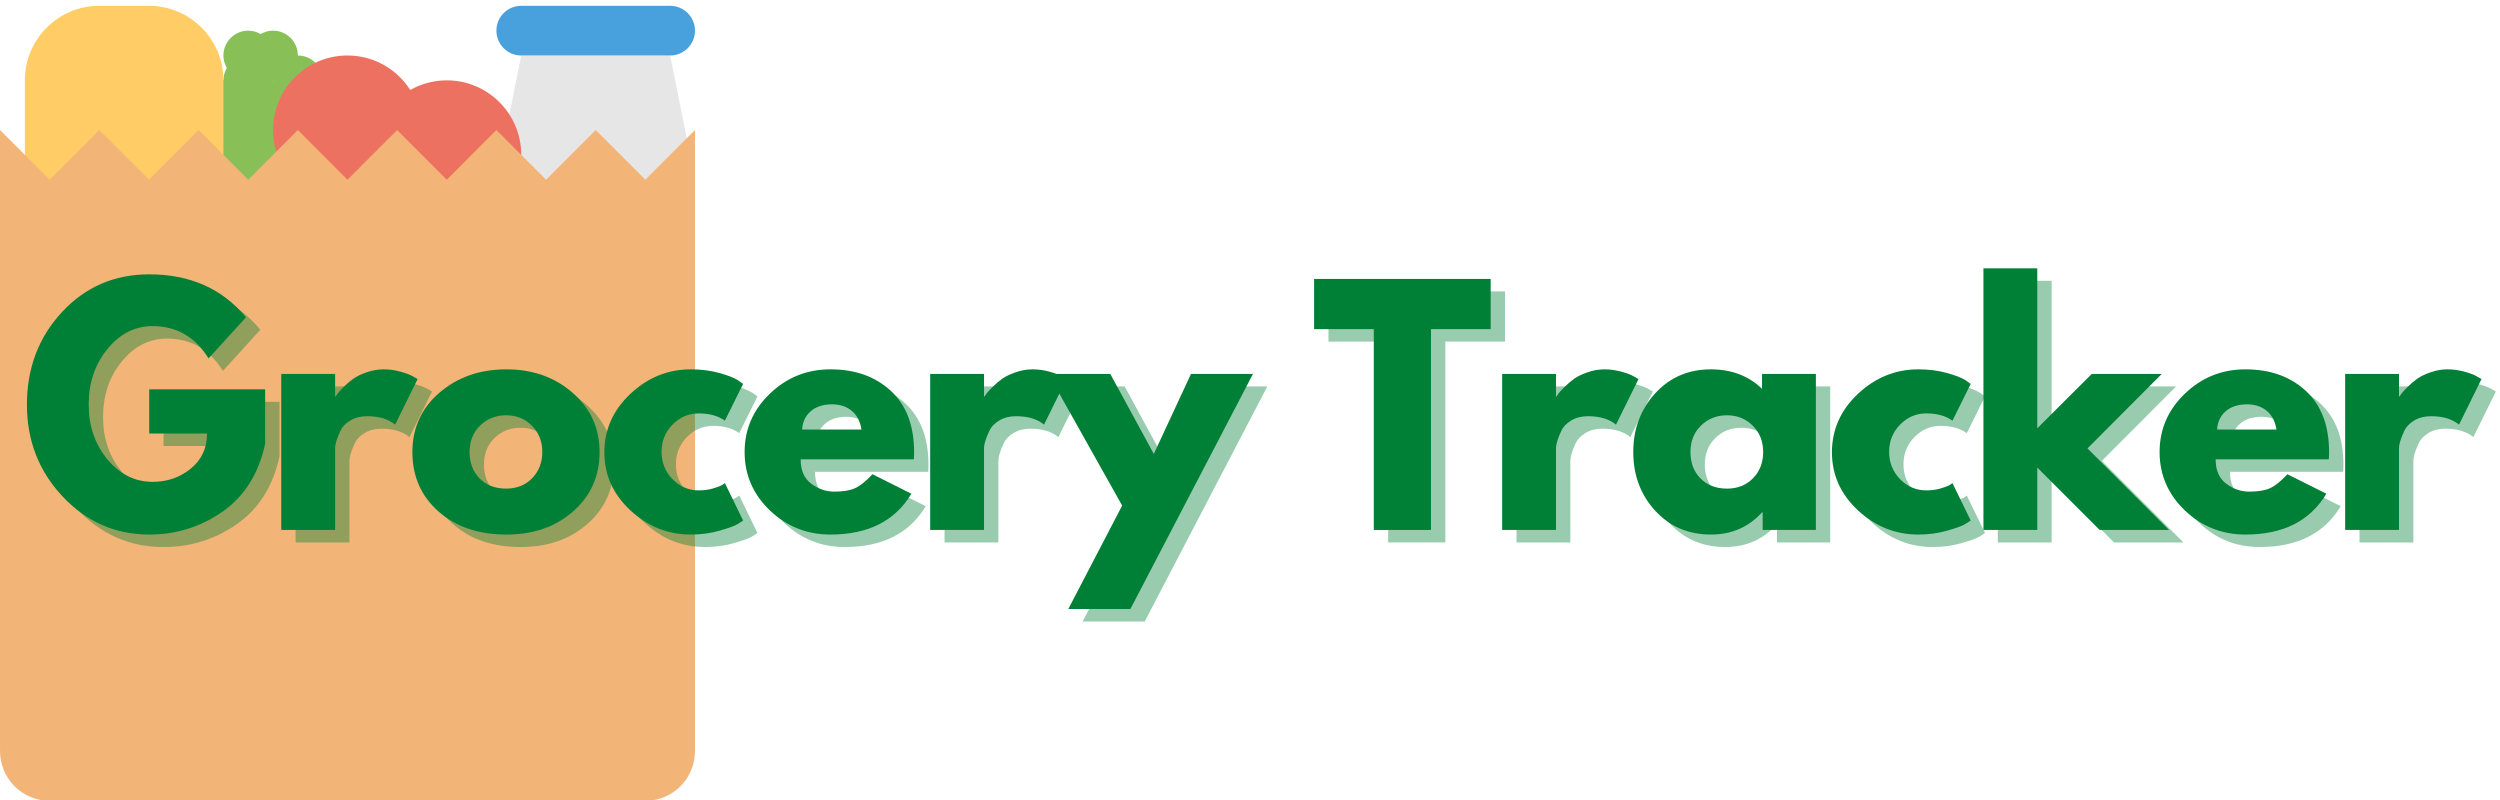 <svg xmlns="http://www.w3.org/2000/svg" xmlns:xlink="http://www.w3.org/1999/xlink" width="500" zoomAndPan="magnify" viewBox="0 0 375 120" height="160" preserveAspectRatio="xMidYMid meet" version="1.0"><defs><g/><clipPath id="6ca0854d2c"><path d="M 74 8 L 104.25 8 L 104.25 27 L 74 27 Z M 74 8 " clip-rule="nonzero"/></clipPath><clipPath id="1c58f5dc84"><path d="M 74 0.871 L 104.25 0.871 L 104.25 9 L 74 9 Z M 74 0.871 " clip-rule="nonzero"/></clipPath><clipPath id="9975092384"><path d="M 3 0.871 L 34 0.871 L 34 57 L 3 57 Z M 3 0.871 " clip-rule="nonzero"/></clipPath><clipPath id="268ba67819"><path d="M 0 19 L 104.25 19 L 104.25 120 L 0 120 Z M 0 19 " clip-rule="nonzero"/></clipPath></defs><g clip-path="url(#6ca0854d2c)"><path fill="#e6e6e6" d="M 100.523 8.324 L 78.188 8.324 L 74.461 26.957 L 104.246 26.957 Z M 100.523 8.324 " fill-opacity="1" fill-rule="nonzero"/></g><g clip-path="url(#1c58f5dc84)"><path fill="#48a0dc" d="M 100.523 0.871 L 78.188 0.871 C 76.129 0.871 74.461 2.539 74.461 4.598 C 74.461 6.652 76.129 8.324 78.188 8.324 L 100.523 8.324 C 102.578 8.324 104.246 6.652 104.246 4.598 C 104.246 2.539 102.578 0.871 100.523 0.871 Z M 100.523 0.871 " fill-opacity="1" fill-rule="nonzero"/></g><path fill="#88c057" d="M 48.031 13.648 C 48.262 13.164 48.402 12.625 48.402 12.051 C 48.402 9.992 46.734 8.324 44.68 8.324 C 44.68 6.266 43.012 4.598 40.957 4.598 C 40.273 4.598 39.645 4.793 39.094 5.113 C 38.547 4.793 37.914 4.598 37.234 4.598 C 35.18 4.598 33.512 6.266 33.512 8.324 C 33.512 9.004 33.707 9.637 34.027 10.188 C 33.707 10.738 33.512 11.367 33.512 12.051 C 31.457 12.051 29.789 13.719 29.789 15.777 C 27.73 15.777 26.062 17.445 26.062 19.504 C 26.062 21.559 27.73 23.23 29.789 23.23 C 29.789 25.285 31.457 26.957 33.512 26.957 C 33.625 26.957 33.73 26.934 33.84 26.922 C 34.602 29.105 36.652 30.684 39.094 30.684 C 39.656 30.684 40.188 30.574 40.703 30.418 C 41.383 30.578 42.086 30.684 42.816 30.684 C 47.957 30.684 52.125 26.512 52.125 21.367 C 52.125 18.152 50.5 15.32 48.031 13.648 Z M 40.957 12.051 C 40.957 12.113 40.973 12.172 40.977 12.238 C 40.961 12.238 40.949 12.238 40.938 12.242 C 40.938 12.176 40.957 12.117 40.957 12.051 Z M 40.957 12.051 " fill-opacity="1" fill-rule="evenodd"/><path fill="#ed7161" d="M 67.016 12.051 C 65.023 12.051 63.152 12.578 61.535 13.496 C 59.551 10.387 56.082 8.324 52.125 8.324 C 45.957 8.324 40.957 13.328 40.957 19.504 C 40.957 25.676 45.957 30.684 52.125 30.684 C 54.117 30.684 55.988 30.152 57.605 29.238 C 59.59 32.344 63.062 34.41 67.016 34.41 C 73.184 34.41 78.188 29.402 78.188 23.23 C 78.188 17.055 73.184 12.051 67.016 12.051 Z M 67.016 12.051 " fill-opacity="1" fill-rule="evenodd"/><g clip-path="url(#9975092384)"><path fill="#ffcc66" d="M 22.34 0.871 L 14.895 0.871 C 8.727 0.871 3.727 5.879 3.727 12.051 L 3.727 45.59 C 3.727 51.762 8.727 56.77 14.895 56.77 L 22.34 56.77 C 28.508 56.77 33.512 51.762 33.512 45.59 L 33.512 12.051 C 33.512 5.879 28.508 0.871 22.34 0.871 Z M 22.34 0.871 " fill-opacity="1" fill-rule="nonzero"/></g><g clip-path="url(#268ba67819)"><path fill="#f2b477" d="M 96.801 26.957 L 89.355 19.504 L 81.91 26.957 L 74.461 19.504 L 67.016 26.957 L 59.57 19.504 L 52.125 26.957 L 44.68 19.504 L 37.234 26.957 L 29.789 19.504 L 22.34 26.957 L 14.895 19.504 L 7.449 26.957 L 0.004 19.504 L 0.004 112.664 C 0.004 116.781 3.336 120.121 7.449 120.121 L 96.801 120.121 C 100.914 120.121 104.246 116.781 104.246 112.664 L 104.246 19.504 Z M 96.801 26.957 " fill-opacity="1" fill-rule="nonzero"/></g><g fill="#008037" fill-opacity="0.4"><g transform="translate(5.145, 81.366)"><g><path d="M 36.781 -21.094 L 36.781 -12.922 C 35.812 -8.441 33.68 -5.051 30.391 -2.75 C 27.109 -0.457 23.441 0.688 19.391 0.688 C 14.316 0.688 9.988 -1.211 6.406 -5.016 C 2.832 -8.816 1.047 -13.41 1.047 -18.797 C 1.047 -24.273 2.797 -28.898 6.297 -32.672 C 9.797 -36.453 14.16 -38.344 19.391 -38.344 C 25.516 -38.344 30.352 -36.195 33.906 -31.906 L 28.297 -25.734 C 26.285 -28.961 23.488 -30.578 19.906 -30.578 C 17.25 -30.578 14.984 -29.426 13.109 -27.125 C 11.242 -24.832 10.312 -22.055 10.312 -18.797 C 10.312 -15.609 11.242 -12.879 13.109 -10.609 C 14.984 -8.348 17.25 -7.219 19.906 -7.219 C 22.094 -7.219 24 -7.879 25.625 -9.203 C 27.25 -10.523 28.062 -12.281 28.062 -14.469 L 19.391 -14.469 L 19.391 -21.094 Z M 36.781 -21.094 "/></g></g></g><g fill="#008037" fill-opacity="0.4"><g transform="translate(41.607, 81.366)"><g><path d="M 2.734 0 L 2.734 -23.406 L 10.812 -23.406 L 10.812 -20.031 L 10.906 -20.031 C 10.969 -20.156 11.066 -20.305 11.203 -20.484 C 11.336 -20.672 11.633 -20.992 12.094 -21.453 C 12.551 -21.91 13.035 -22.32 13.547 -22.688 C 14.066 -23.051 14.738 -23.375 15.562 -23.656 C 16.383 -23.945 17.223 -24.094 18.078 -24.094 C 18.953 -24.094 19.816 -23.973 20.672 -23.734 C 21.523 -23.492 22.148 -23.25 22.547 -23 L 23.188 -22.641 L 19.812 -15.797 C 18.801 -16.641 17.398 -17.062 15.609 -17.062 C 14.641 -17.062 13.801 -16.848 13.094 -16.422 C 12.395 -16.004 11.898 -15.488 11.609 -14.875 C 11.328 -14.27 11.125 -13.754 11 -13.328 C 10.875 -12.898 10.812 -12.566 10.812 -12.328 L 10.812 0 Z M 2.734 0 "/></g></g></g><g fill="#008037" fill-opacity="0.4"><g transform="translate(62.964, 81.366)"><g><path d="M 4.953 -2.781 C 2.348 -5.094 1.047 -8.055 1.047 -11.672 C 1.047 -15.297 2.398 -18.27 5.109 -20.594 C 7.816 -22.926 11.164 -24.094 15.156 -24.094 C 19.082 -24.094 22.391 -22.922 25.078 -20.578 C 27.773 -18.234 29.125 -15.266 29.125 -11.672 C 29.125 -8.086 27.805 -5.129 25.172 -2.797 C 22.535 -0.473 19.195 0.688 15.156 0.688 C 10.957 0.688 7.555 -0.469 4.953 -2.781 Z M 11.203 -15.656 C 10.148 -14.625 9.625 -13.301 9.625 -11.688 C 9.625 -10.07 10.125 -8.754 11.125 -7.734 C 12.133 -6.711 13.461 -6.203 15.109 -6.203 C 16.691 -6.203 17.988 -6.719 19 -7.75 C 20.02 -8.789 20.531 -10.102 20.531 -11.688 C 20.531 -13.301 20.004 -14.625 18.953 -15.656 C 17.91 -16.688 16.629 -17.203 15.109 -17.203 C 13.555 -17.203 12.254 -16.688 11.203 -15.656 Z M 11.203 -15.656 "/></g></g></g><g fill="#008037" fill-opacity="0.4"><g transform="translate(91.76, 81.366)"><g><path d="M 15.203 -17.484 C 13.68 -17.484 12.367 -16.922 11.266 -15.797 C 10.172 -14.672 9.625 -13.316 9.625 -11.734 C 9.625 -10.117 10.172 -8.75 11.266 -7.625 C 12.367 -6.5 13.68 -5.938 15.203 -5.938 C 15.93 -5.938 16.617 -6.023 17.266 -6.203 C 17.922 -6.391 18.406 -6.57 18.719 -6.75 L 19.125 -7.031 L 21.859 -1.422 C 21.648 -1.266 21.352 -1.07 20.969 -0.844 C 20.594 -0.613 19.727 -0.301 18.375 0.094 C 17.02 0.488 15.566 0.688 14.016 0.688 C 10.578 0.688 7.555 -0.52 4.953 -2.938 C 2.348 -5.363 1.047 -8.266 1.047 -11.641 C 1.047 -15.047 2.348 -17.973 4.953 -20.422 C 7.555 -22.867 10.578 -24.094 14.016 -24.094 C 15.566 -24.094 16.992 -23.91 18.297 -23.547 C 19.609 -23.18 20.539 -22.816 21.094 -22.453 L 21.859 -21.906 L 19.125 -16.391 C 18.125 -17.117 16.816 -17.484 15.203 -17.484 Z M 15.203 -17.484 "/></g></g></g><g fill="#008037" fill-opacity="0.4"><g transform="translate(112.798, 81.366)"><g><path d="M 26.422 -10.594 L 9.453 -10.594 C 9.453 -8.945 9.984 -7.727 11.047 -6.938 C 12.109 -6.145 13.266 -5.75 14.516 -5.75 C 15.816 -5.75 16.848 -5.922 17.609 -6.266 C 18.379 -6.617 19.25 -7.316 20.219 -8.359 L 26.062 -5.438 C 23.625 -1.352 19.578 0.688 13.922 0.688 C 10.391 0.688 7.359 -0.52 4.828 -2.938 C 2.305 -5.363 1.047 -8.281 1.047 -11.688 C 1.047 -15.094 2.305 -18.008 4.828 -20.438 C 7.359 -22.875 10.391 -24.094 13.922 -24.094 C 17.629 -24.094 20.645 -23.02 22.969 -20.875 C 25.301 -18.727 26.469 -15.664 26.469 -11.688 C 26.469 -11.133 26.453 -10.77 26.422 -10.594 Z M 9.672 -15.062 L 18.578 -15.062 C 18.391 -16.281 17.906 -17.211 17.125 -17.859 C 16.352 -18.516 15.363 -18.844 14.156 -18.844 C 12.812 -18.844 11.742 -18.492 10.953 -17.797 C 10.16 -17.098 9.734 -16.188 9.672 -15.062 Z M 9.672 -15.062 "/></g></g></g><g fill="#008037" fill-opacity="0.4"><g transform="translate(138.946, 81.366)"><g><path d="M 2.734 0 L 2.734 -23.406 L 10.812 -23.406 L 10.812 -20.031 L 10.906 -20.031 C 10.969 -20.156 11.066 -20.305 11.203 -20.484 C 11.336 -20.672 11.633 -20.992 12.094 -21.453 C 12.551 -21.91 13.035 -22.32 13.547 -22.688 C 14.066 -23.051 14.738 -23.375 15.562 -23.656 C 16.383 -23.945 17.223 -24.094 18.078 -24.094 C 18.953 -24.094 19.816 -23.973 20.672 -23.734 C 21.523 -23.492 22.148 -23.25 22.547 -23 L 23.188 -22.641 L 19.812 -15.797 C 18.801 -16.641 17.398 -17.062 15.609 -17.062 C 14.641 -17.062 13.801 -16.848 13.094 -16.422 C 12.395 -16.004 11.898 -15.488 11.609 -14.875 C 11.328 -14.27 11.125 -13.754 11 -13.328 C 10.875 -12.898 10.812 -12.566 10.812 -12.328 L 10.812 0 Z M 2.734 0 "/></g></g></g><g fill="#008037" fill-opacity="0.4"><g transform="translate(160.303, 81.366)"><g><path d="M 20.5 -23.406 L 29.797 -23.406 L 11.406 11.859 L 2.094 11.859 L 10.172 -3.656 L -0.906 -23.406 L 8.391 -23.406 L 14.922 -11.406 Z M 20.5 -23.406 "/></g></g></g><g fill="#008037" fill-opacity="0.4"><g transform="translate(187.821, 81.366)"><g/></g></g><g fill="#008037" fill-opacity="0.4"><g transform="translate(198.91, 81.366)"><g><path d="M 0.359 -30.125 L 0.359 -37.656 L 26.844 -37.656 L 26.844 -30.125 L 17.891 -30.125 L 17.891 0 L 9.312 0 L 9.312 -30.125 Z M 0.359 -30.125 "/></g></g></g><g fill="#008037" fill-opacity="0.4"><g transform="translate(224.739, 81.366)"><g><path d="M 2.734 0 L 2.734 -23.406 L 10.812 -23.406 L 10.812 -20.031 L 10.906 -20.031 C 10.969 -20.156 11.066 -20.305 11.203 -20.484 C 11.336 -20.672 11.633 -20.992 12.094 -21.453 C 12.551 -21.91 13.035 -22.32 13.547 -22.688 C 14.066 -23.051 14.738 -23.375 15.562 -23.656 C 16.383 -23.945 17.223 -24.094 18.078 -24.094 C 18.953 -24.094 19.816 -23.973 20.672 -23.734 C 21.523 -23.492 22.148 -23.25 22.547 -23 L 23.188 -22.641 L 19.812 -15.797 C 18.801 -16.641 17.398 -17.062 15.609 -17.062 C 14.641 -17.062 13.801 -16.848 13.094 -16.422 C 12.395 -16.004 11.898 -15.488 11.609 -14.875 C 11.328 -14.27 11.125 -13.754 11 -13.328 C 10.875 -12.898 10.812 -12.566 10.812 -12.328 L 10.812 0 Z M 2.734 0 "/></g></g></g><g fill="#008037" fill-opacity="0.4"><g transform="translate(246.096, 81.366)"><g><path d="M 4.328 -2.891 C 2.141 -5.285 1.047 -8.219 1.047 -11.688 C 1.047 -15.156 2.141 -18.086 4.328 -20.484 C 6.523 -22.891 9.312 -24.094 12.688 -24.094 C 15.789 -24.094 18.348 -23.117 20.359 -21.172 L 20.359 -23.406 L 28.438 -23.406 L 28.438 0 L 20.453 0 L 20.453 -2.641 L 20.359 -2.641 C 18.348 -0.422 15.789 0.688 12.688 0.688 C 9.312 0.688 6.523 -0.504 4.328 -2.891 Z M 11.203 -15.656 C 10.148 -14.625 9.625 -13.301 9.625 -11.688 C 9.625 -10.07 10.125 -8.754 11.125 -7.734 C 12.133 -6.711 13.461 -6.203 15.109 -6.203 C 16.691 -6.203 17.988 -6.719 19 -7.75 C 20.02 -8.789 20.531 -10.102 20.531 -11.688 C 20.531 -13.301 20.004 -14.625 18.953 -15.656 C 17.91 -16.688 16.629 -17.203 15.109 -17.203 C 13.555 -17.203 12.254 -16.688 11.203 -15.656 Z M 11.203 -15.656 "/></g></g></g><g fill="#008037" fill-opacity="0.4"><g transform="translate(275.896, 81.366)"><g><path d="M 15.203 -17.484 C 13.68 -17.484 12.367 -16.922 11.266 -15.797 C 10.172 -14.672 9.625 -13.316 9.625 -11.734 C 9.625 -10.117 10.172 -8.75 11.266 -7.625 C 12.367 -6.5 13.68 -5.938 15.203 -5.938 C 15.93 -5.938 16.617 -6.023 17.266 -6.203 C 17.922 -6.391 18.406 -6.57 18.719 -6.75 L 19.125 -7.031 L 21.859 -1.422 C 21.648 -1.266 21.352 -1.07 20.969 -0.844 C 20.594 -0.613 19.727 -0.301 18.375 0.094 C 17.02 0.488 15.566 0.688 14.016 0.688 C 10.578 0.688 7.555 -0.52 4.953 -2.938 C 2.348 -5.363 1.047 -8.266 1.047 -11.641 C 1.047 -15.047 2.348 -17.973 4.953 -20.422 C 7.555 -22.867 10.578 -24.094 14.016 -24.094 C 15.566 -24.094 16.992 -23.91 18.297 -23.547 C 19.609 -23.18 20.539 -22.816 21.094 -22.453 L 21.859 -21.906 L 19.125 -16.391 C 18.125 -17.117 16.816 -17.484 15.203 -17.484 Z M 15.203 -17.484 "/></g></g></g><g fill="#008037" fill-opacity="0.4"><g transform="translate(296.934, 81.366)"><g><path d="M 29.484 -23.406 L 18.344 -12.234 L 30.578 0 L 20.172 0 L 10.812 -9.359 L 10.812 0 L 2.734 0 L 2.734 -39.25 L 10.812 -39.25 L 10.812 -15.25 L 18.984 -23.406 Z M 29.484 -23.406 "/></g></g></g><g fill="#008037" fill-opacity="0.4"><g transform="translate(325.045, 81.366)"><g><path d="M 26.422 -10.594 L 9.453 -10.594 C 9.453 -8.945 9.984 -7.727 11.047 -6.938 C 12.109 -6.145 13.266 -5.75 14.516 -5.75 C 15.816 -5.75 16.848 -5.922 17.609 -6.266 C 18.379 -6.617 19.25 -7.316 20.219 -8.359 L 26.062 -5.438 C 23.625 -1.352 19.578 0.688 13.922 0.688 C 10.391 0.688 7.359 -0.52 4.828 -2.938 C 2.305 -5.363 1.047 -8.281 1.047 -11.688 C 1.047 -15.094 2.305 -18.008 4.828 -20.438 C 7.359 -22.875 10.391 -24.094 13.922 -24.094 C 17.629 -24.094 20.645 -23.02 22.969 -20.875 C 25.301 -18.727 26.469 -15.664 26.469 -11.688 C 26.469 -11.133 26.453 -10.77 26.422 -10.594 Z M 9.672 -15.062 L 18.578 -15.062 C 18.391 -16.281 17.906 -17.211 17.125 -17.859 C 16.352 -18.516 15.363 -18.844 14.156 -18.844 C 12.812 -18.844 11.742 -18.492 10.953 -17.797 C 10.16 -17.098 9.734 -16.188 9.672 -15.062 Z M 9.672 -15.062 "/></g></g></g><g fill="#008037" fill-opacity="0.4"><g transform="translate(351.193, 81.366)"><g><path d="M 2.734 0 L 2.734 -23.406 L 10.812 -23.406 L 10.812 -20.031 L 10.906 -20.031 C 10.969 -20.156 11.066 -20.305 11.203 -20.484 C 11.336 -20.672 11.633 -20.992 12.094 -21.453 C 12.551 -21.91 13.035 -22.32 13.547 -22.688 C 14.066 -23.051 14.738 -23.375 15.562 -23.656 C 16.383 -23.945 17.223 -24.094 18.078 -24.094 C 18.953 -24.094 19.816 -23.973 20.672 -23.734 C 21.523 -23.492 22.148 -23.25 22.547 -23 L 23.188 -22.641 L 19.812 -15.797 C 18.801 -16.641 17.398 -17.062 15.609 -17.062 C 14.641 -17.062 13.801 -16.848 13.094 -16.422 C 12.395 -16.004 11.898 -15.488 11.609 -14.875 C 11.328 -14.27 11.125 -13.754 11 -13.328 C 10.875 -12.898 10.812 -12.566 10.812 -12.328 L 10.812 0 Z M 2.734 0 "/></g></g></g><g fill="#008037" fill-opacity="1"><g transform="translate(2.992, 79.495)"><g><path d="M 36.781 -21.094 L 36.781 -12.922 C 35.812 -8.441 33.68 -5.051 30.391 -2.75 C 27.109 -0.457 23.441 0.688 19.391 0.688 C 14.316 0.688 9.988 -1.211 6.406 -5.016 C 2.832 -8.816 1.047 -13.41 1.047 -18.797 C 1.047 -24.273 2.797 -28.898 6.297 -32.672 C 9.797 -36.453 14.16 -38.344 19.391 -38.344 C 25.516 -38.344 30.352 -36.195 33.906 -31.906 L 28.297 -25.734 C 26.285 -28.961 23.488 -30.578 19.906 -30.578 C 17.25 -30.578 14.984 -29.426 13.109 -27.125 C 11.242 -24.832 10.312 -22.055 10.312 -18.797 C 10.312 -15.609 11.242 -12.879 13.109 -10.609 C 14.984 -8.348 17.25 -7.219 19.906 -7.219 C 22.094 -7.219 24 -7.879 25.625 -9.203 C 27.25 -10.523 28.062 -12.281 28.062 -14.469 L 19.391 -14.469 L 19.391 -21.094 Z M 36.781 -21.094 "/></g></g></g><g fill="#008037" fill-opacity="1"><g transform="translate(39.455, 79.495)"><g><path d="M 2.734 0 L 2.734 -23.406 L 10.812 -23.406 L 10.812 -20.031 L 10.906 -20.031 C 10.969 -20.156 11.066 -20.305 11.203 -20.484 C 11.336 -20.672 11.633 -20.992 12.094 -21.453 C 12.551 -21.91 13.035 -22.32 13.547 -22.688 C 14.066 -23.051 14.738 -23.375 15.562 -23.656 C 16.383 -23.945 17.223 -24.094 18.078 -24.094 C 18.953 -24.094 19.816 -23.973 20.672 -23.734 C 21.523 -23.492 22.148 -23.25 22.547 -23 L 23.188 -22.641 L 19.812 -15.797 C 18.801 -16.641 17.398 -17.062 15.609 -17.062 C 14.641 -17.062 13.801 -16.848 13.094 -16.422 C 12.395 -16.004 11.898 -15.488 11.609 -14.875 C 11.328 -14.27 11.125 -13.754 11 -13.328 C 10.875 -12.898 10.812 -12.566 10.812 -12.328 L 10.812 0 Z M 2.734 0 "/></g></g></g><g fill="#008037" fill-opacity="1"><g transform="translate(60.812, 79.495)"><g><path d="M 4.953 -2.781 C 2.348 -5.094 1.047 -8.055 1.047 -11.672 C 1.047 -15.297 2.398 -18.27 5.109 -20.594 C 7.816 -22.926 11.164 -24.094 15.156 -24.094 C 19.082 -24.094 22.391 -22.922 25.078 -20.578 C 27.773 -18.234 29.125 -15.266 29.125 -11.672 C 29.125 -8.086 27.805 -5.129 25.172 -2.797 C 22.535 -0.473 19.195 0.688 15.156 0.688 C 10.957 0.688 7.555 -0.469 4.953 -2.781 Z M 11.203 -15.656 C 10.148 -14.625 9.625 -13.301 9.625 -11.688 C 9.625 -10.07 10.125 -8.754 11.125 -7.734 C 12.133 -6.711 13.461 -6.203 15.109 -6.203 C 16.691 -6.203 17.988 -6.719 19 -7.75 C 20.02 -8.789 20.531 -10.102 20.531 -11.688 C 20.531 -13.301 20.004 -14.625 18.953 -15.656 C 17.91 -16.688 16.629 -17.203 15.109 -17.203 C 13.555 -17.203 12.254 -16.688 11.203 -15.656 Z M 11.203 -15.656 "/></g></g></g><g fill="#008037" fill-opacity="1"><g transform="translate(89.607, 79.495)"><g><path d="M 15.203 -17.484 C 13.68 -17.484 12.367 -16.922 11.266 -15.797 C 10.172 -14.672 9.625 -13.316 9.625 -11.734 C 9.625 -10.117 10.172 -8.75 11.266 -7.625 C 12.367 -6.5 13.68 -5.938 15.203 -5.938 C 15.93 -5.938 16.617 -6.023 17.266 -6.203 C 17.922 -6.391 18.406 -6.57 18.719 -6.75 L 19.125 -7.031 L 21.859 -1.422 C 21.648 -1.266 21.352 -1.07 20.969 -0.844 C 20.594 -0.613 19.727 -0.301 18.375 0.094 C 17.02 0.488 15.566 0.688 14.016 0.688 C 10.578 0.688 7.555 -0.52 4.953 -2.938 C 2.348 -5.363 1.047 -8.266 1.047 -11.641 C 1.047 -15.047 2.348 -17.973 4.953 -20.422 C 7.555 -22.867 10.578 -24.094 14.016 -24.094 C 15.566 -24.094 16.992 -23.91 18.297 -23.547 C 19.609 -23.18 20.539 -22.816 21.094 -22.453 L 21.859 -21.906 L 19.125 -16.391 C 18.125 -17.117 16.816 -17.484 15.203 -17.484 Z M 15.203 -17.484 "/></g></g></g><g fill="#008037" fill-opacity="1"><g transform="translate(110.645, 79.495)"><g><path d="M 26.422 -10.594 L 9.453 -10.594 C 9.453 -8.945 9.984 -7.727 11.047 -6.938 C 12.109 -6.145 13.266 -5.75 14.516 -5.75 C 15.816 -5.75 16.848 -5.922 17.609 -6.266 C 18.379 -6.617 19.25 -7.316 20.219 -8.359 L 26.062 -5.438 C 23.625 -1.352 19.578 0.688 13.922 0.688 C 10.391 0.688 7.359 -0.52 4.828 -2.938 C 2.305 -5.363 1.047 -8.281 1.047 -11.688 C 1.047 -15.094 2.305 -18.008 4.828 -20.438 C 7.359 -22.875 10.391 -24.094 13.922 -24.094 C 17.629 -24.094 20.645 -23.02 22.969 -20.875 C 25.301 -18.727 26.469 -15.664 26.469 -11.688 C 26.469 -11.133 26.453 -10.77 26.422 -10.594 Z M 9.672 -15.062 L 18.578 -15.062 C 18.391 -16.281 17.906 -17.211 17.125 -17.859 C 16.352 -18.516 15.363 -18.844 14.156 -18.844 C 12.812 -18.844 11.742 -18.492 10.953 -17.797 C 10.16 -17.098 9.734 -16.188 9.672 -15.062 Z M 9.672 -15.062 "/></g></g></g><g fill="#008037" fill-opacity="1"><g transform="translate(136.793, 79.495)"><g><path d="M 2.734 0 L 2.734 -23.406 L 10.812 -23.406 L 10.812 -20.031 L 10.906 -20.031 C 10.969 -20.156 11.066 -20.305 11.203 -20.484 C 11.336 -20.672 11.633 -20.992 12.094 -21.453 C 12.551 -21.91 13.035 -22.32 13.547 -22.688 C 14.066 -23.051 14.738 -23.375 15.562 -23.656 C 16.383 -23.945 17.223 -24.094 18.078 -24.094 C 18.953 -24.094 19.816 -23.973 20.672 -23.734 C 21.523 -23.492 22.148 -23.25 22.547 -23 L 23.188 -22.641 L 19.812 -15.797 C 18.801 -16.641 17.398 -17.062 15.609 -17.062 C 14.641 -17.062 13.801 -16.848 13.094 -16.422 C 12.395 -16.004 11.898 -15.488 11.609 -14.875 C 11.328 -14.27 11.125 -13.754 11 -13.328 C 10.875 -12.898 10.812 -12.566 10.812 -12.328 L 10.812 0 Z M 2.734 0 "/></g></g></g><g fill="#008037" fill-opacity="1"><g transform="translate(158.15, 79.495)"><g><path d="M 20.5 -23.406 L 29.797 -23.406 L 11.406 11.859 L 2.094 11.859 L 10.172 -3.656 L -0.906 -23.406 L 8.391 -23.406 L 14.922 -11.406 Z M 20.5 -23.406 "/></g></g></g><g fill="#008037" fill-opacity="1"><g transform="translate(185.668, 79.495)"><g/></g></g><g fill="#008037" fill-opacity="1"><g transform="translate(196.757, 79.495)"><g><path d="M 0.359 -30.125 L 0.359 -37.656 L 26.844 -37.656 L 26.844 -30.125 L 17.891 -30.125 L 17.891 0 L 9.312 0 L 9.312 -30.125 Z M 0.359 -30.125 "/></g></g></g><g fill="#008037" fill-opacity="1"><g transform="translate(222.587, 79.495)"><g><path d="M 2.734 0 L 2.734 -23.406 L 10.812 -23.406 L 10.812 -20.031 L 10.906 -20.031 C 10.969 -20.156 11.066 -20.305 11.203 -20.484 C 11.336 -20.672 11.633 -20.992 12.094 -21.453 C 12.551 -21.91 13.035 -22.32 13.547 -22.688 C 14.066 -23.051 14.738 -23.375 15.562 -23.656 C 16.383 -23.945 17.223 -24.094 18.078 -24.094 C 18.953 -24.094 19.816 -23.973 20.672 -23.734 C 21.523 -23.492 22.148 -23.25 22.547 -23 L 23.188 -22.641 L 19.812 -15.797 C 18.801 -16.641 17.398 -17.062 15.609 -17.062 C 14.641 -17.062 13.801 -16.848 13.094 -16.422 C 12.395 -16.004 11.898 -15.488 11.609 -14.875 C 11.328 -14.27 11.125 -13.754 11 -13.328 C 10.875 -12.898 10.812 -12.566 10.812 -12.328 L 10.812 0 Z M 2.734 0 "/></g></g></g><g fill="#008037" fill-opacity="1"><g transform="translate(243.944, 79.495)"><g><path d="M 4.328 -2.891 C 2.141 -5.285 1.047 -8.219 1.047 -11.688 C 1.047 -15.156 2.141 -18.086 4.328 -20.484 C 6.523 -22.891 9.312 -24.094 12.688 -24.094 C 15.789 -24.094 18.348 -23.117 20.359 -21.172 L 20.359 -23.406 L 28.438 -23.406 L 28.438 0 L 20.453 0 L 20.453 -2.641 L 20.359 -2.641 C 18.348 -0.422 15.789 0.688 12.688 0.688 C 9.312 0.688 6.523 -0.504 4.328 -2.891 Z M 11.203 -15.656 C 10.148 -14.625 9.625 -13.301 9.625 -11.688 C 9.625 -10.07 10.125 -8.754 11.125 -7.734 C 12.133 -6.711 13.461 -6.203 15.109 -6.203 C 16.691 -6.203 17.988 -6.719 19 -7.75 C 20.02 -8.789 20.531 -10.102 20.531 -11.688 C 20.531 -13.301 20.004 -14.625 18.953 -15.656 C 17.91 -16.688 16.629 -17.203 15.109 -17.203 C 13.555 -17.203 12.254 -16.688 11.203 -15.656 Z M 11.203 -15.656 "/></g></g></g><g fill="#008037" fill-opacity="1"><g transform="translate(273.743, 79.495)"><g><path d="M 15.203 -17.484 C 13.68 -17.484 12.367 -16.922 11.266 -15.797 C 10.172 -14.672 9.625 -13.316 9.625 -11.734 C 9.625 -10.117 10.172 -8.75 11.266 -7.625 C 12.367 -6.5 13.68 -5.938 15.203 -5.938 C 15.93 -5.938 16.617 -6.023 17.266 -6.203 C 17.922 -6.391 18.406 -6.57 18.719 -6.75 L 19.125 -7.031 L 21.859 -1.422 C 21.648 -1.266 21.352 -1.07 20.969 -0.844 C 20.594 -0.613 19.727 -0.301 18.375 0.094 C 17.02 0.488 15.566 0.688 14.016 0.688 C 10.578 0.688 7.555 -0.52 4.953 -2.938 C 2.348 -5.363 1.047 -8.266 1.047 -11.641 C 1.047 -15.047 2.348 -17.973 4.953 -20.422 C 7.555 -22.867 10.578 -24.094 14.016 -24.094 C 15.566 -24.094 16.992 -23.91 18.297 -23.547 C 19.609 -23.18 20.539 -22.816 21.094 -22.453 L 21.859 -21.906 L 19.125 -16.391 C 18.125 -17.117 16.816 -17.484 15.203 -17.484 Z M 15.203 -17.484 "/></g></g></g><g fill="#008037" fill-opacity="1"><g transform="translate(294.781, 79.495)"><g><path d="M 29.484 -23.406 L 18.344 -12.234 L 30.578 0 L 20.172 0 L 10.812 -9.359 L 10.812 0 L 2.734 0 L 2.734 -39.25 L 10.812 -39.25 L 10.812 -15.25 L 18.984 -23.406 Z M 29.484 -23.406 "/></g></g></g><g fill="#008037" fill-opacity="1"><g transform="translate(322.892, 79.495)"><g><path d="M 26.422 -10.594 L 9.453 -10.594 C 9.453 -8.945 9.984 -7.727 11.047 -6.938 C 12.109 -6.145 13.266 -5.75 14.516 -5.75 C 15.816 -5.75 16.848 -5.922 17.609 -6.266 C 18.379 -6.617 19.25 -7.316 20.219 -8.359 L 26.062 -5.438 C 23.625 -1.352 19.578 0.688 13.922 0.688 C 10.391 0.688 7.359 -0.52 4.828 -2.938 C 2.305 -5.363 1.047 -8.281 1.047 -11.688 C 1.047 -15.094 2.305 -18.008 4.828 -20.438 C 7.359 -22.875 10.391 -24.094 13.922 -24.094 C 17.629 -24.094 20.645 -23.02 22.969 -20.875 C 25.301 -18.727 26.469 -15.664 26.469 -11.688 C 26.469 -11.133 26.453 -10.77 26.422 -10.594 Z M 9.672 -15.062 L 18.578 -15.062 C 18.391 -16.281 17.906 -17.211 17.125 -17.859 C 16.352 -18.516 15.363 -18.844 14.156 -18.844 C 12.812 -18.844 11.742 -18.492 10.953 -17.797 C 10.16 -17.098 9.734 -16.188 9.672 -15.062 Z M 9.672 -15.062 "/></g></g></g><g fill="#008037" fill-opacity="1"><g transform="translate(349.04, 79.495)"><g><path d="M 2.734 0 L 2.734 -23.406 L 10.812 -23.406 L 10.812 -20.031 L 10.906 -20.031 C 10.969 -20.156 11.066 -20.305 11.203 -20.484 C 11.336 -20.672 11.633 -20.992 12.094 -21.453 C 12.551 -21.91 13.035 -22.32 13.547 -22.688 C 14.066 -23.051 14.738 -23.375 15.562 -23.656 C 16.383 -23.945 17.223 -24.094 18.078 -24.094 C 18.953 -24.094 19.816 -23.973 20.672 -23.734 C 21.523 -23.492 22.148 -23.25 22.547 -23 L 23.188 -22.641 L 19.812 -15.797 C 18.801 -16.641 17.398 -17.062 15.609 -17.062 C 14.641 -17.062 13.801 -16.848 13.094 -16.422 C 12.395 -16.004 11.898 -15.488 11.609 -14.875 C 11.328 -14.27 11.125 -13.754 11 -13.328 C 10.875 -12.898 10.812 -12.566 10.812 -12.328 L 10.812 0 Z M 2.734 0 "/></g></g></g></svg>